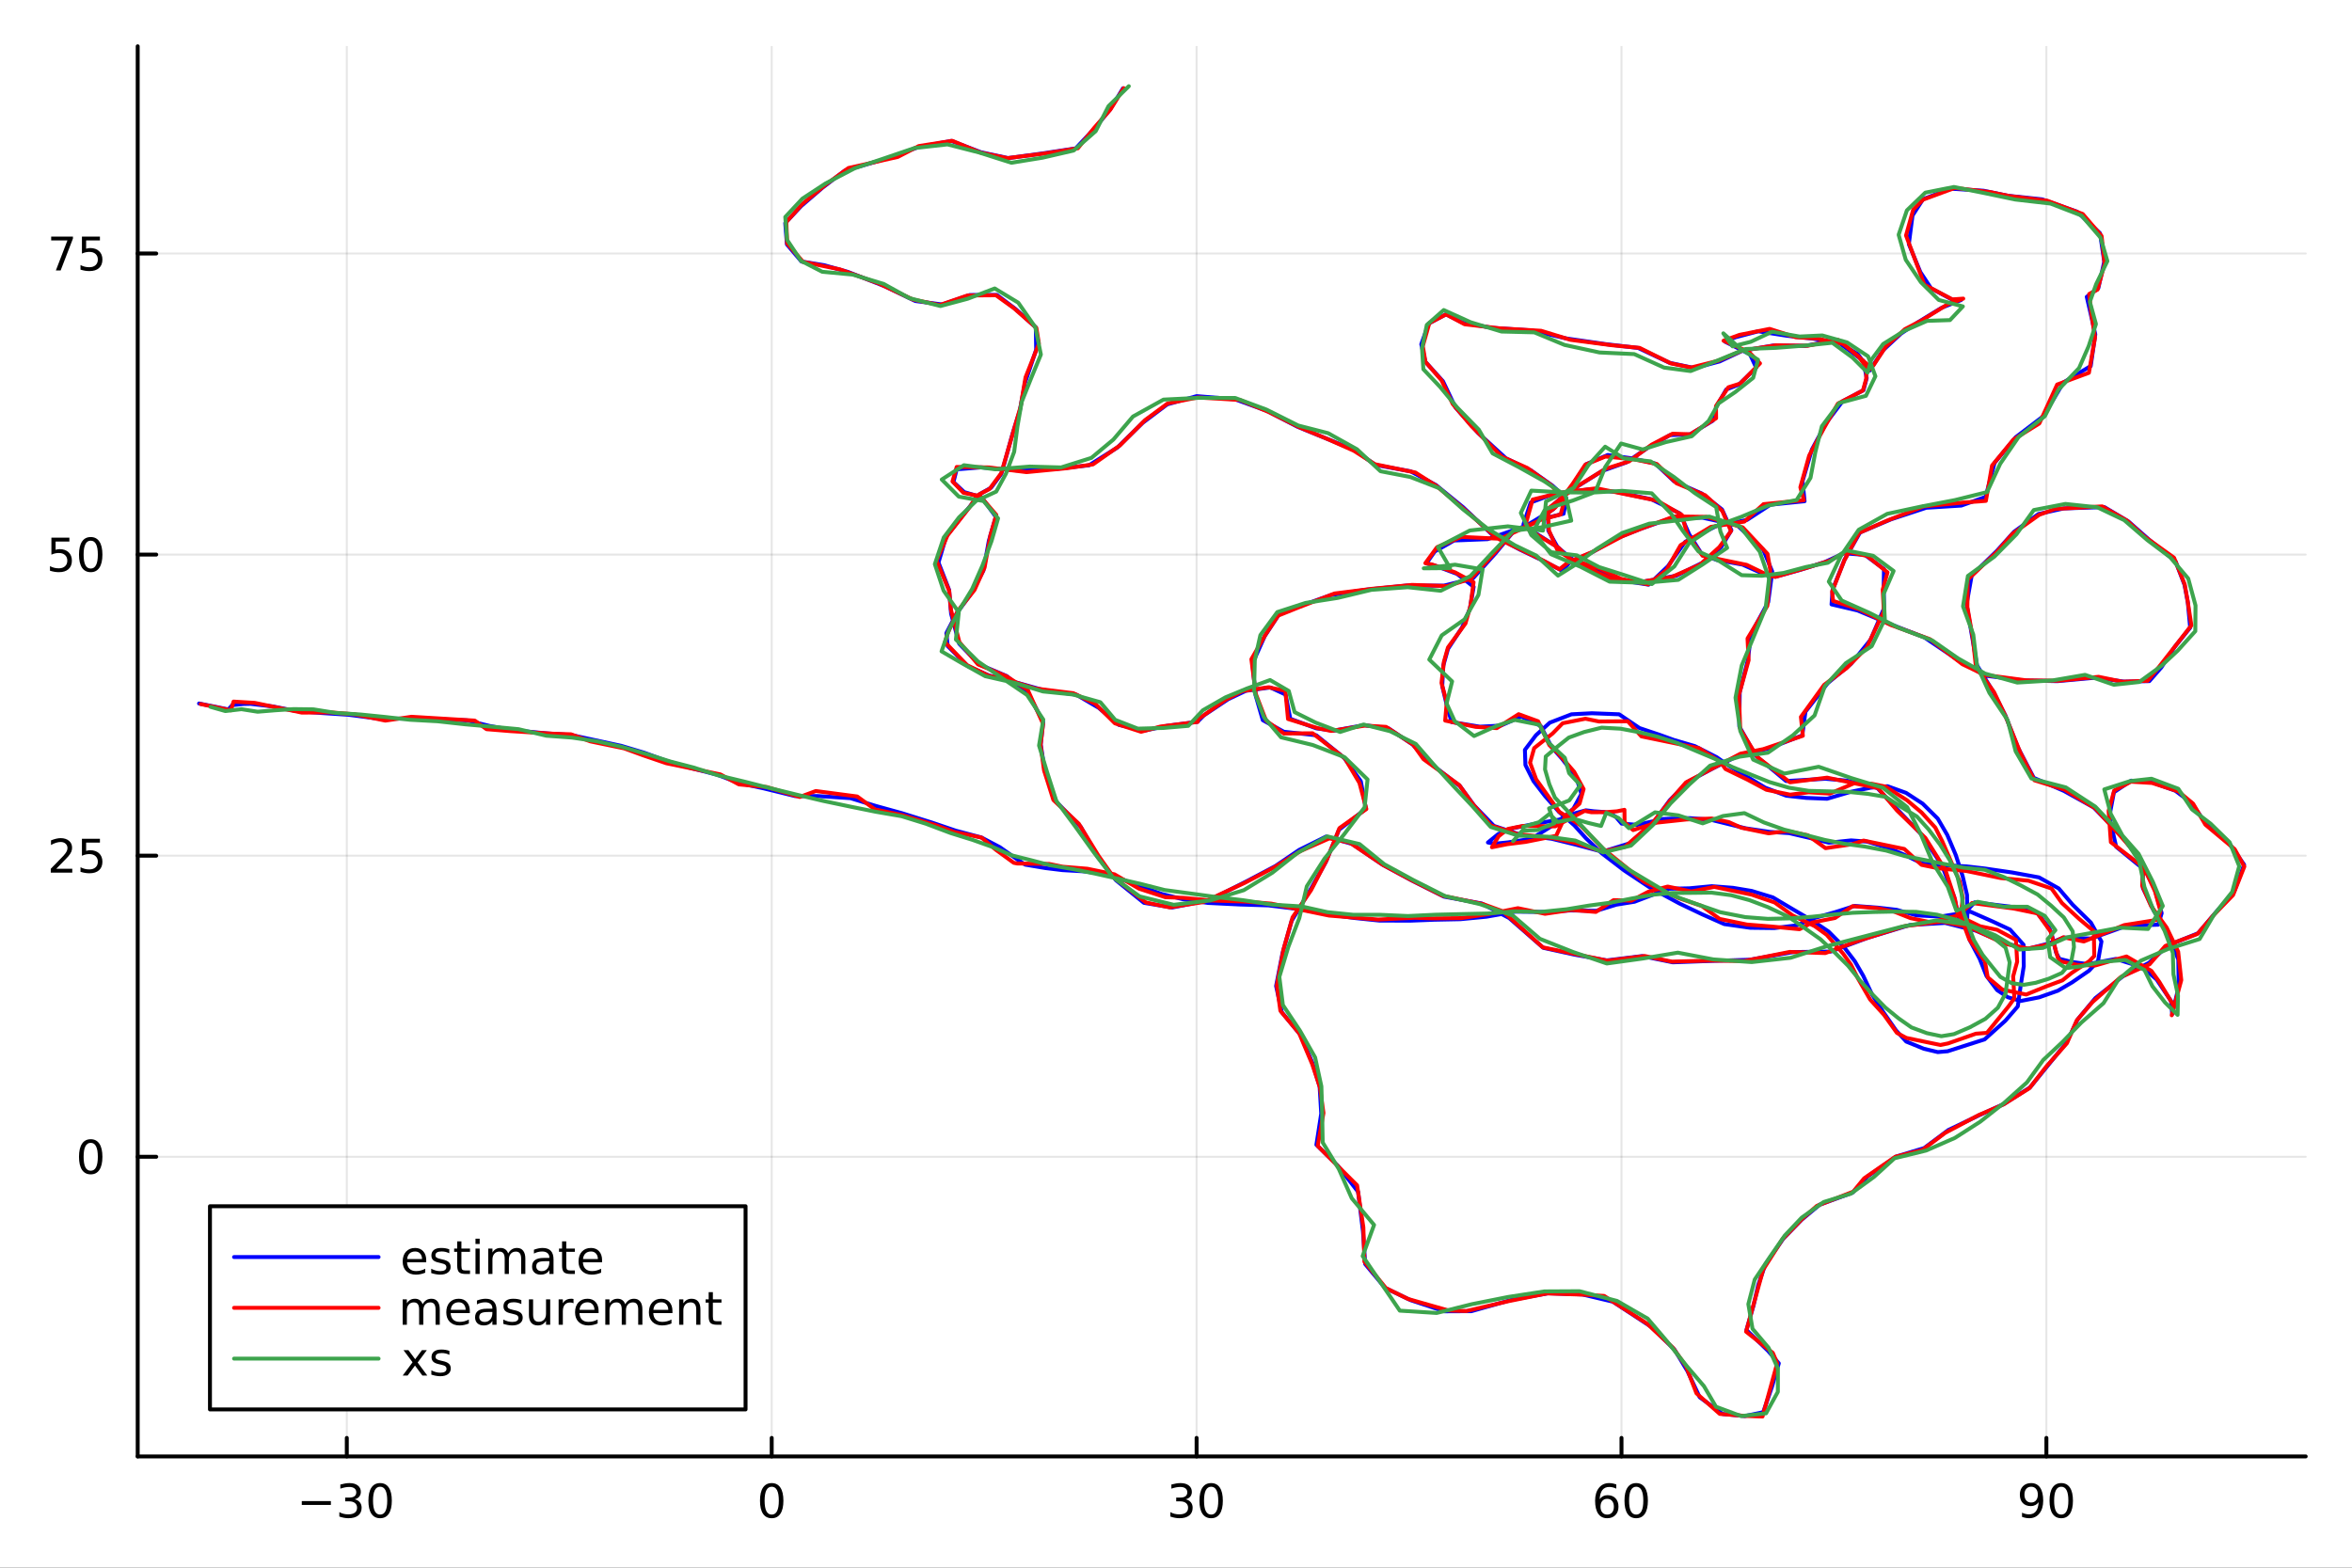 <?xml version="1.0" encoding="utf-8"?>
<svg xmlns="http://www.w3.org/2000/svg" xmlns:xlink="http://www.w3.org/1999/xlink" width="600" height="400" viewBox="0 0 2400 1600">
<rect x="0" y="0" width="2400" height="1600" fill="#333333" stroke="none"/>
<defs>
  <clipPath id="clip620">
    <rect x="0" y="0" width="2400" height="1600"/>
  </clipPath>
</defs>
<path clip-path="url(#clip620)" d="M0 1600 L2400 1600 L2400 0 L0 0  Z" fill="#ffffff" fill-rule="evenodd" fill-opacity="1"/>
<defs>
  <clipPath id="clip621">
    <rect x="480" y="0" width="1681" height="1600"/>
  </clipPath>
</defs>
<path clip-path="url(#clip620)" d="M140.51 1486.45 L2352.76 1486.45 L2352.76 47.244 L140.51 47.244  Z" fill="#ffffff" fill-rule="evenodd" fill-opacity="1"/>
<defs>
  <clipPath id="clip622">
    <rect x="140" y="47" width="2213" height="1440"/>
  </clipPath>
</defs>
<polyline clip-path="url(#clip622)" style="stroke:#000000; stroke-linecap:round; stroke-linejoin:round; stroke-width:2; stroke-opacity:0.1; fill:none" points="353.885,1486.45 353.885,47.244 "/>
<polyline clip-path="url(#clip622)" style="stroke:#000000; stroke-linecap:round; stroke-linejoin:round; stroke-width:2; stroke-opacity:0.1; fill:none" points="787.454,1486.45 787.454,47.244 "/>
<polyline clip-path="url(#clip622)" style="stroke:#000000; stroke-linecap:round; stroke-linejoin:round; stroke-width:2; stroke-opacity:0.1; fill:none" points="1221.02,1486.45 1221.02,47.244 "/>
<polyline clip-path="url(#clip622)" style="stroke:#000000; stroke-linecap:round; stroke-linejoin:round; stroke-width:2; stroke-opacity:0.1; fill:none" points="1654.59,1486.45 1654.59,47.244 "/>
<polyline clip-path="url(#clip622)" style="stroke:#000000; stroke-linecap:round; stroke-linejoin:round; stroke-width:2; stroke-opacity:0.1; fill:none" points="2088.16,1486.45 2088.16,47.244 "/>
<polyline clip-path="url(#clip622)" style="stroke:#000000; stroke-linecap:round; stroke-linejoin:round; stroke-width:2; stroke-opacity:0.1; fill:none" points="140.51,1180.62 2352.76,1180.62 "/>
<polyline clip-path="url(#clip622)" style="stroke:#000000; stroke-linecap:round; stroke-linejoin:round; stroke-width:2; stroke-opacity:0.1; fill:none" points="140.51,873.317 2352.76,873.317 "/>
<polyline clip-path="url(#clip622)" style="stroke:#000000; stroke-linecap:round; stroke-linejoin:round; stroke-width:2; stroke-opacity:0.1; fill:none" points="140.51,566.019 2352.76,566.019 "/>
<polyline clip-path="url(#clip622)" style="stroke:#000000; stroke-linecap:round; stroke-linejoin:round; stroke-width:2; stroke-opacity:0.1; fill:none" points="140.51,258.721 2352.76,258.721 "/>
<polyline clip-path="url(#clip620)" style="stroke:#000000; stroke-linecap:round; stroke-linejoin:round; stroke-width:4; stroke-opacity:1; fill:none" points="140.51,1486.45 2352.76,1486.45 "/>
<polyline clip-path="url(#clip620)" style="stroke:#000000; stroke-linecap:round; stroke-linejoin:round; stroke-width:4; stroke-opacity:1; fill:none" points="353.885,1486.45 353.885,1467.55 "/>
<polyline clip-path="url(#clip620)" style="stroke:#000000; stroke-linecap:round; stroke-linejoin:round; stroke-width:4; stroke-opacity:1; fill:none" points="787.454,1486.45 787.454,1467.55 "/>
<polyline clip-path="url(#clip620)" style="stroke:#000000; stroke-linecap:round; stroke-linejoin:round; stroke-width:4; stroke-opacity:1; fill:none" points="1221.02,1486.45 1221.02,1467.55 "/>
<polyline clip-path="url(#clip620)" style="stroke:#000000; stroke-linecap:round; stroke-linejoin:round; stroke-width:4; stroke-opacity:1; fill:none" points="1654.59,1486.45 1654.59,1467.55 "/>
<polyline clip-path="url(#clip620)" style="stroke:#000000; stroke-linecap:round; stroke-linejoin:round; stroke-width:4; stroke-opacity:1; fill:none" points="2088.16,1486.45 2088.16,1467.55 "/>
<path clip-path="url(#clip620)" d="M307.947 1532.02 L337.623 1532.02 L337.623 1535.95 L307.947 1535.95 L307.947 1532.02 Z" fill="#000000" fill-rule="nonzero" fill-opacity="1" /><path clip-path="url(#clip620)" d="M361.882 1530.21 Q365.239 1530.93 367.114 1533.2 Q369.012 1535.47 369.012 1538.8 Q369.012 1543.92 365.493 1546.72 Q361.975 1549.52 355.494 1549.52 Q353.318 1549.52 351.003 1549.08 Q348.711 1548.66 346.257 1547.81 L346.257 1543.29 Q348.202 1544.43 350.517 1545.01 Q352.831 1545.58 355.355 1545.58 Q359.753 1545.58 362.044 1543.85 Q364.359 1542.11 364.359 1538.8 Q364.359 1535.75 362.206 1534.03 Q360.077 1532.3 356.257 1532.3 L352.23 1532.3 L352.23 1528.45 L356.443 1528.45 Q359.892 1528.45 361.72 1527.09 Q363.549 1525.7 363.549 1523.11 Q363.549 1520.45 361.651 1519.03 Q359.776 1517.6 356.257 1517.6 Q354.336 1517.6 352.137 1518.01 Q349.938 1518.43 347.299 1519.31 L347.299 1515.14 Q349.961 1514.4 352.276 1514.03 Q354.614 1513.66 356.674 1513.66 Q361.998 1513.66 365.1 1516.09 Q368.202 1518.5 368.202 1522.62 Q368.202 1525.49 366.558 1527.48 Q364.915 1529.45 361.882 1530.21 Z" fill="#000000" fill-rule="nonzero" fill-opacity="1" /><path clip-path="url(#clip620)" d="M387.878 1517.37 Q384.267 1517.37 382.438 1520.93 Q380.632 1524.47 380.632 1531.6 Q380.632 1538.71 382.438 1542.27 Q384.267 1545.82 387.878 1545.82 Q391.512 1545.82 393.317 1542.27 Q395.146 1538.71 395.146 1531.6 Q395.146 1524.47 393.317 1520.93 Q391.512 1517.37 387.878 1517.37 M387.878 1513.66 Q393.688 1513.66 396.743 1518.27 Q399.822 1522.85 399.822 1531.6 Q399.822 1540.33 396.743 1544.94 Q393.688 1549.52 387.878 1549.52 Q382.067 1549.52 378.989 1544.94 Q375.933 1540.33 375.933 1531.6 Q375.933 1522.85 378.989 1518.27 Q382.067 1513.66 387.878 1513.66 Z" fill="#000000" fill-rule="nonzero" fill-opacity="1" /><path clip-path="url(#clip620)" d="M787.454 1517.37 Q783.842 1517.37 782.014 1520.93 Q780.208 1524.47 780.208 1531.6 Q780.208 1538.71 782.014 1542.27 Q783.842 1545.82 787.454 1545.82 Q791.088 1545.82 792.893 1542.27 Q794.722 1538.71 794.722 1531.6 Q794.722 1524.47 792.893 1520.93 Q791.088 1517.37 787.454 1517.37 M787.454 1513.66 Q793.264 1513.66 796.319 1518.27 Q799.398 1522.85 799.398 1531.6 Q799.398 1540.33 796.319 1544.94 Q793.264 1549.52 787.454 1549.52 Q781.643 1549.52 778.565 1544.94 Q775.509 1540.33 775.509 1531.6 Q775.509 1522.85 778.565 1518.27 Q781.643 1513.66 787.454 1513.66 Z" fill="#000000" fill-rule="nonzero" fill-opacity="1" /><path clip-path="url(#clip620)" d="M1209.86 1530.21 Q1213.22 1530.93 1215.1 1533.2 Q1216.99 1535.47 1216.99 1538.8 Q1216.99 1543.92 1213.48 1546.72 Q1209.96 1549.52 1203.48 1549.52 Q1201.3 1549.52 1198.99 1549.08 Q1196.69 1548.66 1194.24 1547.81 L1194.24 1543.29 Q1196.18 1544.43 1198.5 1545.01 Q1200.81 1545.58 1203.34 1545.58 Q1207.74 1545.58 1210.03 1543.85 Q1212.34 1542.11 1212.34 1538.8 Q1212.34 1535.75 1210.19 1534.03 Q1208.06 1532.3 1204.24 1532.3 L1200.21 1532.3 L1200.21 1528.45 L1204.43 1528.45 Q1207.87 1528.45 1209.7 1527.09 Q1211.53 1525.7 1211.53 1523.11 Q1211.53 1520.45 1209.63 1519.03 Q1207.76 1517.6 1204.24 1517.6 Q1202.32 1517.6 1200.12 1518.01 Q1197.92 1518.43 1195.28 1519.31 L1195.28 1515.14 Q1197.94 1514.4 1200.26 1514.03 Q1202.6 1513.66 1204.66 1513.66 Q1209.98 1513.66 1213.08 1516.09 Q1216.18 1518.5 1216.18 1522.62 Q1216.18 1525.49 1214.54 1527.48 Q1212.9 1529.45 1209.86 1530.21 Z" fill="#000000" fill-rule="nonzero" fill-opacity="1" /><path clip-path="url(#clip620)" d="M1235.86 1517.37 Q1232.25 1517.37 1230.42 1520.93 Q1228.61 1524.47 1228.61 1531.6 Q1228.61 1538.71 1230.42 1542.27 Q1232.25 1545.82 1235.86 1545.82 Q1239.49 1545.82 1241.3 1542.27 Q1243.13 1538.71 1243.13 1531.6 Q1243.13 1524.47 1241.3 1520.93 Q1239.49 1517.37 1235.86 1517.37 M1235.86 1513.66 Q1241.67 1513.66 1244.73 1518.27 Q1247.8 1522.85 1247.8 1531.6 Q1247.8 1540.33 1244.73 1544.94 Q1241.67 1549.52 1235.86 1549.52 Q1230.05 1549.52 1226.97 1544.94 Q1223.92 1540.33 1223.92 1531.6 Q1223.92 1522.85 1226.97 1518.27 Q1230.05 1513.66 1235.86 1513.66 Z" fill="#000000" fill-rule="nonzero" fill-opacity="1" /><path clip-path="url(#clip620)" d="M1640 1529.7 Q1636.85 1529.7 1635 1531.86 Q1633.17 1534.01 1633.17 1537.76 Q1633.17 1541.49 1635 1543.66 Q1636.85 1545.82 1640 1545.82 Q1643.14 1545.82 1644.97 1543.66 Q1646.82 1541.49 1646.82 1537.76 Q1646.82 1534.01 1644.97 1531.86 Q1643.14 1529.7 1640 1529.7 M1649.28 1515.05 L1649.28 1519.31 Q1647.52 1518.48 1645.71 1518.04 Q1643.93 1517.6 1642.17 1517.6 Q1637.54 1517.6 1635.09 1520.72 Q1632.66 1523.85 1632.31 1530.17 Q1633.68 1528.15 1635.74 1527.09 Q1637.8 1526 1640.27 1526 Q1645.48 1526 1648.49 1529.17 Q1651.52 1532.32 1651.52 1537.76 Q1651.52 1543.08 1648.38 1546.3 Q1645.23 1549.52 1640 1549.52 Q1634 1549.52 1630.83 1544.94 Q1627.66 1540.33 1627.66 1531.6 Q1627.66 1523.41 1631.55 1518.55 Q1635.44 1513.66 1641.99 1513.66 Q1643.75 1513.66 1645.53 1514.01 Q1647.33 1514.36 1649.28 1515.05 Z" fill="#000000" fill-rule="nonzero" fill-opacity="1" /><path clip-path="url(#clip620)" d="M1669.58 1517.37 Q1665.97 1517.37 1664.14 1520.93 Q1662.33 1524.47 1662.33 1531.6 Q1662.33 1538.71 1664.14 1542.27 Q1665.97 1545.82 1669.58 1545.82 Q1673.21 1545.82 1675.02 1542.27 Q1676.85 1538.71 1676.85 1531.6 Q1676.85 1524.47 1675.02 1520.93 Q1673.21 1517.37 1669.58 1517.37 M1669.58 1513.66 Q1675.39 1513.66 1678.45 1518.27 Q1681.52 1522.85 1681.52 1531.6 Q1681.52 1540.33 1678.45 1544.94 Q1675.39 1549.52 1669.58 1549.52 Q1663.77 1549.52 1660.69 1544.94 Q1657.64 1540.33 1657.64 1531.6 Q1657.64 1522.85 1660.69 1518.27 Q1663.77 1513.66 1669.58 1513.66 Z" fill="#000000" fill-rule="nonzero" fill-opacity="1" /><path clip-path="url(#clip620)" d="M2063.29 1548.13 L2063.29 1543.87 Q2065.05 1544.7 2066.85 1545.14 Q2068.66 1545.58 2070.39 1545.58 Q2075.02 1545.58 2077.45 1542.48 Q2079.91 1539.36 2080.25 1533.01 Q2078.91 1535.01 2076.85 1536.07 Q2074.79 1537.13 2072.29 1537.13 Q2067.11 1537.13 2064.07 1534.01 Q2061.07 1530.86 2061.07 1525.42 Q2061.07 1520.1 2064.21 1516.88 Q2067.36 1513.66 2072.59 1513.66 Q2078.59 1513.66 2081.74 1518.27 Q2084.91 1522.85 2084.91 1531.6 Q2084.91 1539.77 2081.02 1544.66 Q2077.15 1549.52 2070.6 1549.52 Q2068.84 1549.52 2067.04 1549.17 Q2065.23 1548.82 2063.29 1548.13 M2072.59 1533.48 Q2075.74 1533.48 2077.57 1531.32 Q2079.42 1529.17 2079.42 1525.42 Q2079.42 1521.7 2077.57 1519.54 Q2075.74 1517.37 2072.59 1517.37 Q2069.44 1517.37 2067.59 1519.54 Q2065.76 1521.7 2065.76 1525.42 Q2065.76 1529.17 2067.59 1531.32 Q2069.44 1533.48 2072.59 1533.48 Z" fill="#000000" fill-rule="nonzero" fill-opacity="1" /><path clip-path="url(#clip620)" d="M2103.31 1517.37 Q2099.7 1517.37 2097.87 1520.93 Q2096.06 1524.47 2096.06 1531.6 Q2096.06 1538.71 2097.87 1542.27 Q2099.7 1545.82 2103.31 1545.82 Q2106.94 1545.82 2108.75 1542.27 Q2110.58 1538.71 2110.58 1531.6 Q2110.58 1524.47 2108.75 1520.93 Q2106.94 1517.37 2103.31 1517.37 M2103.31 1513.66 Q2109.12 1513.66 2112.18 1518.27 Q2115.25 1522.85 2115.25 1531.6 Q2115.25 1540.33 2112.18 1544.94 Q2109.12 1549.52 2103.31 1549.52 Q2097.5 1549.52 2094.42 1544.94 Q2091.37 1540.33 2091.37 1531.6 Q2091.37 1522.85 2094.42 1518.27 Q2097.5 1513.66 2103.31 1513.66 Z" fill="#000000" fill-rule="nonzero" fill-opacity="1" /><polyline clip-path="url(#clip620)" style="stroke:#000000; stroke-linecap:round; stroke-linejoin:round; stroke-width:4; stroke-opacity:1; fill:none" points="140.51,1486.45 140.51,47.244 "/>
<polyline clip-path="url(#clip620)" style="stroke:#000000; stroke-linecap:round; stroke-linejoin:round; stroke-width:4; stroke-opacity:1; fill:none" points="140.51,1180.62 159.408,1180.62 "/>
<polyline clip-path="url(#clip620)" style="stroke:#000000; stroke-linecap:round; stroke-linejoin:round; stroke-width:4; stroke-opacity:1; fill:none" points="140.51,873.317 159.408,873.317 "/>
<polyline clip-path="url(#clip620)" style="stroke:#000000; stroke-linecap:round; stroke-linejoin:round; stroke-width:4; stroke-opacity:1; fill:none" points="140.51,566.019 159.408,566.019 "/>
<polyline clip-path="url(#clip620)" style="stroke:#000000; stroke-linecap:round; stroke-linejoin:round; stroke-width:4; stroke-opacity:1; fill:none" points="140.51,258.721 159.408,258.721 "/>
<path clip-path="url(#clip620)" d="M92.566 1166.41 Q88.955 1166.41 87.126 1169.98 Q85.321 1173.52 85.321 1180.65 Q85.321 1187.76 87.126 1191.32 Q88.955 1194.86 92.566 1194.86 Q96.2 1194.86 98.006 1191.32 Q99.835 1187.76 99.835 1180.65 Q99.835 1173.52 98.006 1169.98 Q96.2 1166.41 92.566 1166.41 M92.566 1162.71 Q98.376 1162.71 101.432 1167.32 Q104.51 1171.9 104.51 1180.65 Q104.51 1189.38 101.432 1193.98 Q98.376 1198.57 92.566 1198.57 Q86.756 1198.57 83.677 1193.98 Q80.622 1189.38 80.622 1180.65 Q80.622 1171.9 83.677 1167.32 Q86.756 1162.71 92.566 1162.71 Z" fill="#000000" fill-rule="nonzero" fill-opacity="1" /><path clip-path="url(#clip620)" d="M57.427 886.662 L73.747 886.662 L73.747 890.597 L51.802 890.597 L51.802 886.662 Q54.464 883.908 59.048 879.278 Q63.654 874.625 64.835 873.283 Q67.08 870.76 67.96 869.024 Q68.862 867.264 68.862 865.574 Q68.862 862.82 66.918 861.084 Q64.997 859.348 61.895 859.348 Q59.696 859.348 57.242 860.112 Q54.812 860.875 52.034 862.426 L52.034 857.704 Q54.858 856.57 57.312 855.991 Q59.765 855.412 61.802 855.412 Q67.173 855.412 70.367 858.098 Q73.561 860.783 73.561 865.274 Q73.561 867.403 72.751 869.324 Q71.964 871.223 69.858 873.815 Q69.279 874.486 66.177 877.704 Q63.075 880.898 57.427 886.662 Z" fill="#000000" fill-rule="nonzero" fill-opacity="1" /><path clip-path="url(#clip620)" d="M83.608 856.037 L101.964 856.037 L101.964 859.973 L87.89 859.973 L87.89 868.445 Q88.909 868.098 89.927 867.936 Q90.946 867.75 91.964 867.75 Q97.751 867.75 101.131 870.922 Q104.51 874.093 104.51 879.51 Q104.51 885.088 101.038 888.19 Q97.566 891.269 91.246 891.269 Q89.071 891.269 86.802 890.898 Q84.557 890.528 82.149 889.787 L82.149 885.088 Q84.233 886.222 86.455 886.778 Q88.677 887.334 91.154 887.334 Q95.159 887.334 97.496 885.227 Q99.835 883.121 99.835 879.51 Q99.835 875.898 97.496 873.792 Q95.159 871.686 91.154 871.686 Q89.279 871.686 87.404 872.102 Q85.552 872.519 83.608 873.398 L83.608 856.037 Z" fill="#000000" fill-rule="nonzero" fill-opacity="1" /><path clip-path="url(#clip620)" d="M52.45 548.739 L70.807 548.739 L70.807 552.674 L56.733 552.674 L56.733 561.147 Q57.751 560.799 58.77 560.637 Q59.788 560.452 60.807 560.452 Q66.594 560.452 69.974 563.623 Q73.353 566.795 73.353 572.211 Q73.353 577.79 69.881 580.892 Q66.409 583.971 60.089 583.971 Q57.913 583.971 55.645 583.6 Q53.4 583.23 50.992 582.489 L50.992 577.79 Q53.075 578.924 55.298 579.48 Q57.52 580.035 59.997 580.035 Q64.001 580.035 66.339 577.929 Q68.677 575.822 68.677 572.211 Q68.677 568.6 66.339 566.494 Q64.001 564.387 59.997 564.387 Q58.122 564.387 56.247 564.804 Q54.395 565.221 52.45 566.1 L52.45 548.739 Z" fill="#000000" fill-rule="nonzero" fill-opacity="1" /><path clip-path="url(#clip620)" d="M92.566 551.818 Q88.955 551.818 87.126 555.383 Q85.321 558.924 85.321 566.054 Q85.321 573.16 87.126 576.725 Q88.955 580.267 92.566 580.267 Q96.2 580.267 98.006 576.725 Q99.835 573.16 99.835 566.054 Q99.835 558.924 98.006 555.383 Q96.2 551.818 92.566 551.818 M92.566 548.114 Q98.376 548.114 101.432 552.721 Q104.51 557.304 104.51 566.054 Q104.51 574.781 101.432 579.387 Q98.376 583.971 92.566 583.971 Q86.756 583.971 83.677 579.387 Q80.622 574.781 80.622 566.054 Q80.622 557.304 83.677 552.721 Q86.756 548.114 92.566 548.114 Z" fill="#000000" fill-rule="nonzero" fill-opacity="1" /><path clip-path="url(#clip620)" d="M52.219 241.441 L74.441 241.441 L74.441 243.432 L61.895 276.001 L57.011 276.001 L68.816 245.376 L52.219 245.376 L52.219 241.441 Z" fill="#000000" fill-rule="nonzero" fill-opacity="1" /><path clip-path="url(#clip620)" d="M83.608 241.441 L101.964 241.441 L101.964 245.376 L87.89 245.376 L87.89 253.848 Q88.909 253.501 89.927 253.339 Q90.946 253.154 91.964 253.154 Q97.751 253.154 101.131 256.325 Q104.51 259.497 104.51 264.913 Q104.51 270.492 101.038 273.594 Q97.566 276.672 91.246 276.672 Q89.071 276.672 86.802 276.302 Q84.557 275.932 82.149 275.191 L82.149 270.492 Q84.233 271.626 86.455 272.182 Q88.677 272.737 91.154 272.737 Q95.159 272.737 97.496 270.631 Q99.835 268.524 99.835 264.913 Q99.835 261.302 97.496 259.196 Q95.159 257.089 91.154 257.089 Q89.279 257.089 87.404 257.506 Q85.552 257.922 83.608 258.802 L83.608 241.441 Z" fill="#000000" fill-rule="nonzero" fill-opacity="1" /><polyline clip-path="url(#clip622)" style="stroke:#0000ff; stroke-linecap:round; stroke-linejoin:round; stroke-width:4; stroke-opacity:1; fill:none" points="203.121,717.996 233.04,724.081 237.029,719.668 248.306,718.487 255.476,718.316 278.229,721.015 301.273,725.486 328.403,727.729 355.595,729.482 386.361,733.471 415.83,733.423 441.255,733.766 476.874,735.242 499.49,740.892 522.74,745.106 557.678,748.477 583.202,750.23 605.282,755.008 633.97,761.22 657.231,768.19 680.486,776.639 703.922,783.644 731.726,790.653 754.274,799.172 779.818,804.75 811.222,812.446 834.059,812.428 867.882,814.638 893.801,822.587 920.226,829.892 950.624,839.412 975.329,847.812 1001.42,854.729 1020.24,864.646 1037.85,877.005 1046.2,882.492 1066.88,885.973 1084.16,888.069 1105.74,889.28 1131,892.408 1157.71,902.295 1185.33,912.36 1207.65,917.907 1232.7,921.552 1265.2,923.146 1294.26,924.044 1327.09,928.034 1356.02,933.261 1381.98,936.897 1407.61,939.56 1439.04,939.646 1463.39,938.697 1490.02,938.161 1516.82,935.591 1546.27,930.445 1575.16,930.738 1602.66,929.201 1628.75,929.613 1649.39,923.304 1667.92,920.313 1684.46,913.999 1702.61,907.068 1723.91,906.613 1746.64,904.468 1768.4,906.126 1787.49,909.309 1809.08,915.905 1828.39,927.384 1849.81,939.928 1865.91,950.757 1881.69,966.685 1892.7,981.11 1901.23,995.829 1910.18,1014.83 1921.46,1032.56 1934.62,1051.51 1945.11,1063.03 1963.08,1070.36 1977.36,1073.79 1987.41,1072.92 2008.93,1066 2025.12,1060.81 2046.34,1041.71 2058.99,1027.12 2061.97,1005.5 2065.05,986.266 2064.86,964.202 2051.04,948.717 2033.48,940.544 2010.74,930.514 1979.9,935.492 1955.66,934.237 1935.28,928.56 1916.19,926.359 1892.49,924.6 1872.67,930.934 1850.19,937.309 1833.65,944.384 1810.67,947.198 1786.1,946.922 1759.43,943.138 1736.99,933.202 1713.76,922.136 1683.58,905.833 1657.36,888.42 1634.29,870.706 1618.35,855.554 1606.46,842.366 1590.69,828.508 1576.52,812.413 1564.8,797.205 1556.55,780.765 1556.03,765.338 1567.3,750.389 1581.41,737.56 1603.55,729.021 1624.37,727.941 1652.19,729.013 1672.94,743.047 1693.65,750.016 1708.17,755.251 1729.51,761.507 1751.78,772.853 1764.98,782.12 1782.88,792.794 1801.25,803.936 1822.74,812.109 1843.15,814.358 1864.38,815.225 1888.3,808.177 1908.83,803.939 1926.01,802.394 1945.01,809.22 1961.84,820.169 1977.28,835.463 1987.01,852.144 1995.68,872.62 2002.72,894.284 2007.17,913.376 2007.45,934.445 2007.12,946.116 2010.13,959.778 2020.07,978.567 2027.02,996.04 2037.88,1010.5 2048.96,1017.87 2061.99,1021.58 2080.72,1017.91 2099.91,1011.13 2114.33,1002.65 2131.64,990.734 2140.85,980.812 2144.34,960.912 2133.53,941.573 2115.01,923.431 2100.74,906.752 2080.64,895.486 2053.36,890.485 2025.01,886.369 2006.58,884.249 1982.54,882.945 1961.79,881.41 1942.37,872.041 1927.06,865.487 1905.1,858.934 1888.88,857.718 1866.19,860.059 1846.18,855.092 1825.6,850.284 1805.98,849.067 1781.22,845.369 1762.71,840.827 1745.58,836.616 1724.27,835.001 1697.32,835.816 1670.74,841.861 1654.69,840.566 1648.73,833.657 1643.48,830.27 1636.72,828.743 1626.36,828.002 1618.19,827.006 1605,830.643 1590.81,836.562 1565.93,840.864 1544,845.23 1528.79,851.308 1518.3,859.847 1524.85,861.151 1538.84,859.733 1562.62,856.084 1588.46,839.943 1605.59,825.22 1613.65,810.262 1608.41,793.136 1593.88,774.402 1583.06,762.129 1572.15,740.914 1552.46,731.373 1531.35,740.559 1510.02,741.691 1481.21,736.918 1476.35,719.779 1471.67,700.169 1472.76,679.283 1477.54,662.294 1491.8,640.612 1499.82,621.552 1503.73,598.869 1486.81,585.753 1464.99,577.533 1455.52,574.969 1464.04,562.871 1483.78,551.614 1518.01,550.278 1557.58,536.407 1585.12,519.62 1604.44,495.765 1618.32,473.872 1640.57,464.34 1666.22,467.969 1689.15,473.148 1708.27,491.248 1736.32,503.591 1757.19,519.965 1766.74,541.117 1756.39,558.3 1737.57,574.185 1710.49,587.597 1677.66,593.453 1650.49,592.9 1617.44,578.507 1591.86,562.862 1579.94,541.594 1579.43,520.16 1596.82,504.814 1611.34,495.393 1634.85,480.688 1659.5,471.932 1682.3,456.375 1704.09,444.083 1724.43,443.371 1747.79,429.395 1751.39,415.125 1761.46,397.496 1774.14,392.641 1792.04,375.274 1785.7,361.632 1764.13,350.691 1760.19,348.679 1770.76,344.26 1794.1,338.131 1823.09,342.637 1849.22,345.519 1876.8,350.122 1901.24,368.112 1904.8,385.86 1901.49,398.247 1880.1,409.622 1863.57,431.535 1848.91,458.677 1839.34,491.065 1841.4,511.565 1806.53,515.11 1782.72,530.602 1751.15,536.982 1719.63,552.953 1701.89,578.011 1682.29,596.709 1654.53,592.41 1631.32,581.144 1604.51,571.179 1589.57,558.517 1562.84,541.512 1554.57,535.106 1561.88,512.891 1586.12,503.902 1620.76,499.583 1649.4,502.065 1684.96,509.52 1714.26,524.053 1723.66,545.269 1736.84,566.023 1751.9,571.531 1778.04,576.222 1800.93,586.407 1811.44,588.679 1837.21,581.538 1861.79,573.755 1881.42,564.68 1902.86,566.271 1922.43,580.724 1922.12,599.031 1922.5,620.74 1908.68,652.986 1888.83,677.464 1865.04,697.221 1842.3,726.376 1839.04,750.542 1804.34,764.165 1777.04,769.64 1748.64,783.825 1722.22,797.938 1703.71,816.908 1687.96,838.411 1662.8,860.739 1634.99,869.305 1607.74,862.005 1583.34,856.051 1551.96,852.044 1524.39,842.905 1504.09,821.945 1489.82,802.365 1458.16,778.083 1441.47,759.854 1416.62,743.194 1391.62,740.129 1360.97,745.69 1343.2,743.375 1316.64,733.589 1311.82,708.873 1296.21,701.612 1271.34,705.053 1253.25,713.582 1228.46,730.111 1221.87,736.694 1190.82,740.826 1167.63,745.684 1141.7,739.834 1121.23,722.49 1098.46,709.107 1063.93,704.082 1031.61,695.022 1009.01,689.38 987.5,679.75 967.088,659.47 965.675,646.194 976.289,625.867 991.562,605.091 1003.43,582.461 1009.01,551.984 1016.14,527.491 1001.64,507.446 983.93,502.26 972.902,492.007 976.188,478.998 1001.15,477.012 1037.42,480.105 1078.45,478.471 1111.25,474.878 1140.31,456.652 1166.04,431.512 1191.05,412.712 1221.09,404.29 1260.1,407.484 1292.7,419.306 1323.99,435.56 1354.43,447.97 1382.74,459.671 1403.34,474.487 1439.34,481.035 1465.3,495.066 1493.07,517.734 1522.71,545.799 1550.9,560.942 1574.76,572.348 1593.73,582.383 1603.02,572.909 1624.12,563.948 1650.11,549.248 1673.73,539.86 1704.02,529.265 1736.9,528.275 1772.77,536.162 1799.18,560.981 1808.43,583.396 1804.26,614.56 1786.9,646.689 1783.43,674.17 1775.22,706.428 1774.8,741.422 1791.77,771.468 1822.54,797.126 1862.64,794.809 1884.38,796.694 1915.58,804.193 1935.7,825.734 1960.86,851.925 1981.56,883.151 1994.05,915.495 1999.17,938.143 2014.87,920.932 2051.04,925.289 2078.71,931.636 2091.09,947.217 2093.04,951.339 2094.25,956.178 2098.08,972.274 2101.4,978.58 2114,981.734 2130.42,984.028 2159.05,978.693 2186.46,987.345 2200.61,999.65 2215.36,1021.67 2216.53,1035.03 2219.2,1023.65 2223.18,1006.96 2222.77,979.443 2212.68,952.538 2197.65,929.432 2186.66,906.449 2186.12,886.069 2159.35,864.226 2152.42,833.378 2157.05,808.593 2174.69,796.76 2196.05,798.479 2219.71,807.024 2236.31,819.49 2249.23,838.207 2274.75,860.825 2289.92,882.475 2279.75,910.021 2260.02,932.339 2243.02,952.45 2212.35,964.849 2192.91,982.635 2166.41,996.257 2138.07,1018.76 2119.96,1040.57 2108.88,1063.94 2089.87,1087.18 2071.44,1109.86 2044.97,1126.65 2019.55,1138.24 1988.1,1153.31 1963.46,1171.72 1934.99,1180.34 1906,1200.5 1890.32,1217.28 1856.82,1229.51 1838.36,1244.92 1819.77,1264.03 1801.28,1290.64 1794.1,1311.52 1789.32,1332.39 1782.11,1357.41 1804.13,1378.7 1815.11,1391.41 1808.11,1415.46 1799.18,1441.3 1780.5,1445.24 1757.77,1443.08 1734.37,1426.04 1721.99,1399.54 1708.66,1377.41 1684.72,1354.08 1645.79,1328.5 1614.47,1321.08 1579.62,1319.93 1542.15,1326.72 1501.46,1338.2 1473.86,1338.34 1439.45,1326.97 1413.39,1314.49 1393.08,1290.15 1390.81,1256.9 1385.81,1216.38 1364.75,1189.37 1343.27,1168.42 1348.19,1136.54 1346.56,1108.9 1339.28,1084.91 1326.91,1056.06 1307.98,1033.08 1302.14,1006.33 1308.67,972.989 1317.99,939.88 1335.87,910.272 1352.88,879.794 1366.34,846.858 1393.8,825.445 1388.57,797.279 1371.62,773.505 1343.11,750.413 1310.08,746.844 1288.56,735.013 1281.2,709.517 1278.04,677.249 1290.56,649.221 1304.87,627.39 1326.27,618.567 1358.05,607.414 1394.89,601.72 1435.24,597.676 1473.44,597.682 1502.85,590.446 1526.03,564.705 1544.23,542.696 1571.77,530.058 1595.55,524.297 1598.27,508.45 1584.15,495.652 1562.12,480.04 1536.65,467.725 1508.11,441.679 1485.15,415.823 1472.47,389.18 1454.41,369.189 1450.28,351.3 1457.89,330.158 1475.39,320.734 1492.43,329.29 1522.95,334.686 1562.88,337.242 1598.26,345.43 1638.67,351.274 1671.66,355.139 1703.75,370.333 1729.08,375.675 1754.77,368.893 1777.7,358.1 1809.45,352.649 1842.01,352.988 1872.34,347.438 1895.69,361.317 1907.99,378.13 1910.87,373.514 1921.79,357.202 1939.79,340.47 1956.93,328.992 1981.55,313.976 2001.05,306.274 1992.15,305.888 1970.51,294.293 1959.57,277.699 1947.78,249.107 1951.56,219.956 1962.32,203.269 1990.19,192.595 2024.09,194.652 2048.82,199.794 2083.79,203.455 2119.41,216.047 2142.85,238.047 2147.21,266.985 2141.12,294.129 2129.36,302.959 2133.26,319.904 2138.05,341.3 2133.39,373.572 2105.62,390.292 2085.16,424.698 2056.84,446.259 2035.31,472.417 2026.08,507.145 2001.36,515.995 1965.54,518.221 1929.71,529.994 1897.99,543.446 1882.16,571.237 1870.07,601.63 1868.92,616.846 1895.47,623.043 1925.95,635.861 1963.56,650.472 1998.39,674.014 2026.13,689.617 2064.37,694.491 2099.37,695.187 2138.63,691.629 2167.48,695.703 2193.19,695.157 2205.54,681.062 2218.97,660.408 2234.88,640.585 2232.52,615.068 2229.13,597.003 2219.97,572.97 2193.06,550.911 2171.81,532.172 2147.33,517.539 2105.81,518.893 2080.1,524.592 2055.15,542.754 2037.8,562.059 2011.96,587.27 2006.71,616.665 2012.15,648.564 2017.37,679.03 2033.77,705.754 2046.37,730.373 2059.22,763.123 2075.3,793.881 2106.01,807.207 2136.45,824.097 2163.69,852.103 2182.94,876.09 2198.76,907.775 2205.79,931.998 2202.25,943.759 2170.22,944.796 2133.86,957.898 2105.8,956.933 2089.78,963.118 2069.61,968.346 2048.05,963.26 2015.97,949.773 1984.82,941.951 1948.96,944.058 1905.56,957.236 1868.23,971.16 1829.56,971.687 1785.73,979.516 1746.93,980.697 1706.93,982.16 1675.61,975.782 1639.57,980.195 1606.96,974.392 1574.73,967.328 1540.05,937.017 1511.9,922.096 1473.52,915.145 1440.81,898.754 1410.6,882.402 1379.73,861.331 1353.15,853.807 1325.7,867.417 1301.45,883.911 1272.26,899.358 1233.98,918.7 1196.16,926.19 1167.27,921.446 1138.7,898.34 1120.16,874.62 1102.86,843.972 1077.73,818.183 1066.25,787.592 1061.94,759.654 1064.46,736.714 1049.32,707.882 1027.25,690.009 999.046,678.028 978.734,656.962 970.518,626.341 968.463,601.994 957.641,574.122 965.469,547.556 986.867,520.346 999.8,504.29 1011.34,497.757 1021.73,483.733 1026.59,466.67 1033.15,442.893 1040.58,419.207 1045.97,390.663 1057.31,356.905 1056.95,334.187 1036.4,315.459 1017.2,301.003 989.52,301.113 961.472,310.744 933.921,307.195 902.75,292.109 865.286,277.546 841.038,270.684 817.826,266.903 802.99,249.457 801.263,227.669 817.498,210.347 839.185,191.644 862.018,174.154 905.709,161.589 937.212,150.102 970.753,143.813 1001.25,155.488 1028.71,161.363 1063.14,156.695 1097.66,151.456 1117.45,130.473 1133.06,111.341 1145.89,90.148 "/>
<polyline clip-path="url(#clip622)" style="stroke:#ff0000; stroke-linecap:round; stroke-linejoin:round; stroke-width:4; stroke-opacity:1; fill:none" points="204.723,718.55 235.665,724.942 238.324,716.055 259.844,717.357 263.283,718.058 290.786,723.749 307.97,727.302 337.25,727.056 362.209,729.072 393.166,735.464 419.903,731.555 441.422,732.845 484.476,735.451 496.471,744.228 521.445,746.231 564.512,748.837 582.607,749.427 602.392,756.667 636.832,763.772 656.631,771.012 679.885,778.965 704.006,783.943 735.021,790.347 753.968,800.562 782.424,803.29 816.055,813.394 832.444,807.322 874.716,812.903 892.825,826.104 920.429,831.808 954.103,841.912 973.96,849.164 1001.59,854.867 1016.28,867.368 1034.44,880.582 1037.9,881.295 1070.72,881.762 1084.53,884.626 1109.6,886.642 1137.26,892.358 1162.36,907.022 1189.18,915.712 1207.34,916.315 1235.86,919.056 1272.18,920.236 1297.26,922.264 1331.87,929.418 1356.12,934.433 1381.2,936.449 1406.29,938.477 1443.46,936.695 1461.62,937.285 1491.02,937.051 1517.8,933.105 1548.87,926.91 1576.59,932.626 1603.36,928.693 1628.46,930.721 1646.5,918.675 1664.66,919.265 1681.85,910.206 1701.68,904.834 1725.94,909.849 1749.22,905.19 1770.04,909.48 1787.36,913.057 1810.82,921.047 1829.16,934.285 1851.79,945.262 1864.03,954.1 1880.74,973.325 1888.69,984.437 1895.81,998.535 1908.24,1020.06 1922.33,1035.61 1935.6,1054.16 1945.21,1059.31 1969.55,1064.35 1979.98,1066.5 1987.77,1064.94 2016.22,1055 2027.46,1054.16 2049.54,1027.11 2055.48,1018.85 2054.24,996.495 2058.32,981.56 2057.09,959.226 2037.88,948.962 2020.51,945.373 1997.85,934.396 1970.26,941.316 1949.43,937.027 1932.9,930.463 1915.56,926.886 1890.44,924.858 1872.45,936.916 1849.15,941.562 1836.27,948.372 1807.68,945.619 1782.57,943.603 1754.82,937.875 1736.49,924.636 1713.05,916.647 1677.41,899.831 1656.48,882.917 1635.57,866.004 1624.21,854.228 1612.87,842.44 1591.13,828.526 1578.01,810.1 1567.5,795.374 1561.3,778.387 1565.48,763.551 1584.31,748.591 1594.56,738.143 1617.8,733.521 1631.61,736.361 1660.94,736.127 1674.9,751.541 1695.65,755.819 1706.03,757.945 1733.7,763.649 1755.44,777.526 1760.71,784.889 1783.29,795.817 1802.41,806.044 1826.65,811.034 1845.61,808.65 1867.21,809.953 1892.1,799.369 1910.24,799.972 1924.1,802.823 1945.89,816.725 1960.76,829.214 1974.83,844.677 1981.95,858.715 1990.92,879.439 1999.9,900.175 2002.75,916.511 2000.49,938.096 2003.15,941.796 2009.48,958.869 2025.42,981.081 2028.28,997.454 2043.2,1010 2053.63,1012.17 2067.54,1015.03 2088.19,1006.66 2104.53,1000.56 2113.93,993.029 2131.91,980.958 2137.01,975.709 2136.55,950.388 2121.62,937.85 2104.03,921.625 2093.41,906.85 2069.92,898.86 2041.33,896.119 2017.04,891.116 2006.63,888.965 1978.06,886.236 1960.72,882.659 1943.19,866.459 1929.31,863.607 1901.58,857.891 1889.54,861.702 1862.81,865.635 1844.48,852.421 1823.68,848.144 1804.71,850.516 1777,844.812 1763.97,838.986 1746.65,835.409 1720.75,836.368 1690.56,839.588 1666.46,847.197 1657.74,839.109 1657.6,826.498 1649.85,828.046 1638.64,828.882 1623.95,829.005 1617.03,827.579 1599.85,836.614 1586.97,843.399 1554.15,842.932 1538.63,846.017 1529.19,853.515 1522.38,864.713 1537.9,861.616 1556.88,859.231 1587.92,853.036 1597.22,832.926 1611.77,820.204 1615.93,805.343 1606.26,787.643 1589.69,768.529 1580.97,760.453 1569.52,736.14 1549.62,728.9 1527.34,743.146 1505.78,741.843 1474.67,735.439 1476.25,716.94 1470.92,697.039 1473.33,675.602 1477.51,660.802 1495.38,636.317 1500.4,618.58 1503.64,594.242 1484.63,584.088 1461.34,576.185 1454.44,574.771 1466.35,558.484 1491.21,547.975 1530.78,549.855 1568.44,532.634 1587.21,517.773 1605.02,493.386 1617.71,474.199 1638.23,465.951 1666.62,468.655 1690.72,473.584 1710.71,493.239 1740.06,505.482 1757.46,521.51 1766.31,542.025 1754.47,558.3 1734.9,576.123 1705.8,588.882 1671.44,594.328 1649.91,593.037 1611,575.681 1589.37,561.877 1580.57,541.349 1579.5,519.31 1598.26,504.461 1611.9,494.8 1638.36,478.427 1662.34,470.892 1685.35,453.819 1706.68,442.645 1724.71,443.223 1751.13,426.875 1750.99,414.423 1763.62,395.272 1775.59,391.511 1795.92,370.848 1784.62,359.232 1758.73,347.739 1774.96,341.765 1805.75,335.656 1832.44,344.199 1853.9,345.49 1881.42,351.107 1904.88,371.401 1904.24,386.778 1900.97,398.517 1875.42,411.915 1861.17,436.954 1846.1,464.955 1837.08,497.332 1840.71,510.534 1799.49,514.541 1779.95,532.352 1745.63,537.785 1714.89,556.419 1700.55,581.569 1681.79,596.454 1654.19,590.788 1631.7,579.934 1601.49,570.604 1590.19,558.927 1559.06,540.059 1556.45,536.408 1563.93,509.882 1591.36,503.048 1629.13,498.328 1653.23,503.269 1691.14,511.037 1716.24,525.53 1721.64,545.332 1737.37,567.273 1751.18,570.1 1782.23,576.467 1804.74,587.333 1811.64,588.747 1843.37,579.651 1867.36,572.091 1884.43,563.118 1905.14,567.359 1926.03,584.113 1921.13,601.838 1922.32,623.939 1904.77,660.974 1884.4,681.809 1861.36,698.993 1837.67,731.714 1839.65,750.927 1799.29,764.583 1776.05,769.217 1746.05,785.012 1720.31,798.558 1704.12,817.229 1687.09,838.875 1658.02,864.344 1634.73,868.991 1607.87,860.3 1583.63,855.298 1548.16,851.143 1521.33,842.452 1502.12,819.626 1489.03,801.201 1452.56,774.835 1442.1,760.121 1414.38,741.855 1392.8,740.552 1358.36,746.01 1344.55,743.158 1314.31,733.804 1311.57,704.992 1294.31,701.439 1267.62,705.361 1250.43,714.371 1222.94,733.816 1222.09,736.779 1184.18,741.523 1164.37,746.87 1137.62,738.205 1117.75,718.415 1095.3,707.512 1056.53,702.669 1026.36,693.314 1009.14,689.762 986.736,678.871 964.321,655.455 966.908,646.581 977.212,623.644 994.396,602.133 1004.69,579.233 1010.65,546.082 1016.64,525.456 1000.29,506.489 983.109,502.962 971.937,491.309 976.215,476.595 1008.85,477.05 1047.49,481.869 1088.7,477.862 1115.3,473.965 1142.72,454.667 1168.37,428.804 1191.47,411.756 1222.32,405.646 1265.23,408.215 1294.47,420.421 1326.31,436.278 1355.57,448.496 1381.41,460.014 1402.98,473.781 1444.27,482.237 1465.84,496.017 1495.27,520.748 1527.32,549.155 1549.78,559.996 1572.26,570.85 1591.28,581.003 1600.67,573.554 1625.5,563.045 1655.44,547.348 1675.98,539.088 1708.51,527.054 1741.19,527.521 1778.3,538.24 1803.59,565.257 1806.38,581.421 1803.42,618.285 1783.19,651.645 1784.33,673.77 1774.43,709.319 1775.73,744.056 1793.35,772.782 1826.49,798.435 1864.4,793.678 1878.25,796.53 1916.35,804.36 1935.69,827.186 1964.62,855.15 1985,887.662 1994.99,918.06 1997.85,934.396 2012.34,921.637 2054.82,927.242 2079.13,932.245 2089.76,947.044 2092.42,950.744 2094.27,957.431 2099.81,977.492 2102.47,981.204 2119.85,984.781 2138.03,985.383 2169.92,976.176 2195.29,990.877 2203.3,1002 2218.51,1027.24 2216.06,1036.21 2220.12,1021.25 2225.79,1000.32 2222.62,971.284 2210.92,946.799 2194.92,924.612 2185.89,903.863 2187.27,885.265 2153.95,859.538 2151.65,827.641 2157.31,806.83 2174.43,797.796 2196.03,799.111 2222.97,807.777 2237.9,820.266 2250.4,841.678 2280.29,866.68 2290.15,884.429 2278.63,913.512 2258.28,934.507 2242.19,953.252 2209.53,965.433 2193.43,984.191 2164.24,997.097 2135.25,1022.69 2119.12,1041.47 2109.12,1064.7 2087.86,1088.78 2070.87,1110.6 2044.27,1127.28 2019.28,1137.96 1984.85,1156.2 1961.69,1173.62 1934.01,1180.59 1902.2,1202.58 1891.1,1216.18 1853.96,1230.73 1839.36,1243.61 1818.78,1264.8 1799.19,1295.77 1795.04,1310.84 1789.21,1331.95 1781.73,1359.12 1808.98,1380.75 1813.48,1391.27 1805.99,1418.48 1798.49,1445.72 1780.2,1445.1 1754.89,1443.05 1731.12,1422.1 1720.35,1394.27 1707.07,1375.54 1680.68,1350.9 1636.89,1322.64 1615.12,1321.31 1578.59,1320.1 1539.52,1327.93 1496.12,1338.08 1477.85,1337.46 1436.88,1325.76 1414.19,1314.65 1392.28,1287.76 1391.17,1252.47 1384.8,1209.76 1364.69,1189.69 1344.6,1169.61 1350.47,1135.89 1346.84,1109.74 1338.9,1085.89 1325.7,1054.64 1306.52,1031.66 1302.91,1005.59 1309.63,969.035 1318.95,936.215 1337.8,908.558 1354.03,877.226 1366.77,845.206 1394.26,825.699 1387.18,799.074 1372.34,774.011 1339.4,748.382 1310.09,748.628 1291.91,735.464 1281.42,708.2 1276.92,672.787 1291.43,647.589 1304.22,628.315 1324.83,620.03 1361.76,605.722 1399.58,600.99 1440.86,596.97 1477,598.15 1501.02,590.579 1527.44,561.656 1543.61,543.132 1572.72,530.397 1592.45,525.087 1596.59,510.349 1582.69,495.046 1558.47,477.628 1532.6,466.098 1501.41,434.815 1482.33,412.26 1470.99,388.192 1454.54,369.299 1451.84,353.234 1458.5,329.781 1475.57,320.881 1494.52,330.948 1529.69,335.042 1572.57,337.598 1602.68,346.854 1644.75,352.349 1673.08,355.041 1704.99,370.873 1725.62,375.089 1753,368.279 1777.74,357.831 1811.98,352.422 1844.57,352.877 1875.35,346.768 1896.18,363.424 1906.68,377.965 1911.76,372.802 1924.34,353.676 1943.8,335.964 1960.82,327.052 1987.14,310.753 2003.32,304.767 1992.2,305.59 1963.68,290.496 1957.42,273.766 1944.92,240.32 1952.24,214.015 1962.34,203.739 1994.68,191.816 2029.83,195.885 2050.44,200.089 2089.04,204.858 2125.23,218.391 2144.47,240.824 2147.56,269.255 2140.32,295.585 2131.83,300.047 2133.89,319.025 2137.77,344.58 2131.55,380.485 2099.14,392.47 2080.95,432.197 2054.6,448.545 2032.69,475.145 2026.41,511.197 2004.08,512.844 1962.87,516.864 1926.12,531.135 1897.06,543.882 1881.98,571.969 1869.51,603.743 1870.51,613.306 1897.32,621.935 1929.42,637.89 1969.26,652.321 2002.41,677.888 2025,688.779 2067.33,694.335 2100.1,694.802 2141.42,690.77 2165.64,695.748 2191.49,694.79 2202.45,681.404 2219.29,659.856 2236.09,638.308 2232.16,612.532 2229.26,596.343 2218.4,569.178 2187.88,547.348 2170.38,531.319 2145.17,516.815 2097.06,519.421 2080.82,525.444 2053.62,544.791 2037.59,563.315 2007.92,591.537 2007.52,619.551 2013.2,651.952 2016.25,680.728 2034.77,706.43 2046.38,730.731 2061.67,768.357 2075.96,796.382 2106.34,805.773 2137.77,824.789 2165.99,855.728 2182.75,874.903 2198.97,909.702 2204.53,929.737 2202.1,938.686 2167.59,944.18 2126.36,960.897 2105.5,956.595 2092.64,963.405 2069.34,968.064 2045.03,963.049 2009.28,946.209 1981.5,940.481 1943.51,945.262 1895.27,960.541 1862.56,972.722 1826.18,971.53 1779.57,980.847 1746.68,980.368 1706.01,981.45 1678.25,975.722 1640.23,980.491 1609.01,974.05 1574.32,966.884 1533.34,930.008 1513.38,922.731 1471.81,914.151 1439.71,898.061 1411.08,882.696 1377.24,859.956 1356.47,855.679 1327.19,868.536 1300.51,885.081 1270.35,900.937 1228.1,920.605 1193.55,926.087 1169.33,921.084 1136.4,895.345 1120.78,873.195 1100.84,840.707 1074.88,816.455 1065.33,786.155 1061.82,760.281 1064.36,738.807 1048.78,704.205 1027.22,690.352 997.922,678.048 978.961,655.332 970.333,622.23 968.584,603.092 955.678,572.276 966.835,546.438 990.002,516.852 996.867,505.777 1009.73,499.065 1021.74,482.815 1026.86,465.164 1034.54,438.712 1041.37,415.21 1046.45,385.144 1060.1,350.665 1057.49,334.599 1034.33,314.342 1016.32,301.349 987.199,301.595 958.944,311.318 931.543,305.713 896.438,289.217 857.07,274.959 843.384,272.156 819.422,267.252 803.192,248.433 802.383,226.59 818.656,208.25 842.618,188.399 865.713,171.485 916.137,160.152 937.497,149.077 971.662,143.693 1000.73,155.813 1028.08,161.394 1065.67,156.71 1099.84,151.339 1116.86,130.123 1133.04,111.833 1146.62,89.953 "/>
<polyline clip-path="url(#clip622)" style="stroke:#3da44d; stroke-linecap:round; stroke-linejoin:round; stroke-width:4; stroke-opacity:1; fill:none" points="214.84,721.442 229.943,725.719 246.36,723.799 262.9,726.399 280.957,724.917 299.641,723.71 319.81,723.959 342.452,727.603 368.031,729.233 392.823,731.736 418.178,734.596 446.514,736.143 474.908,739.267 502.142,741.68 529.165,744.207 557.471,750.875 583.69,752.786 609.043,756.53 634.497,762.212 659.4,769.507 683.987,777.192 707.67,783.321 732.158,791.142 759.392,797.677 786.191,804.461 813.078,811.06 839.761,817.371 868.005,823.303 893.365,828.439 920.021,833.04 944.906,840.748 970.089,850.245 992.322,857.164 1013.95,864.855 1032.38,872.988 1051.25,877.702 1071.99,883.133 1094.7,887.011 1117.59,891.633 1140.19,896.665 1164.14,902.179 1188.48,908.397 1213.69,911.754 1241.9,915.625 1268.6,918.784 1298.01,923.266 1328.2,925.105 1354.48,930.958 1380.75,933.627 1408.39,933.662 1436.64,934.914 1464.98,933.562 1492.42,932.901 1518.93,932.324 1545.18,930.118 1572.27,930.712 1598.59,928.006 1621.48,924.229 1643.62,921.251 1665.03,917.021 1686.98,913.119 1705.81,911.411 1725.47,911.257 1746.25,911.009 1766.6,913.68 1785.21,918.713 1804.01,925.832 1824.81,935.606 1842.1,947.66 1857.59,958.584 1872.57,972.512 1885.86,985.711 1898.22,1000.99 1910.9,1015.12 1923.98,1028.45 1937.25,1039.29 1950.46,1048.59 1966.21,1054.46 1980.98,1057.57 1993.86,1055.43 2010.03,1048.49 2025.92,1039.83 2038.63,1028.52 2046.5,1013.98 2048.61,998.251 2050.71,982.327 2046.52,967.246 2033.44,956.484 2016.46,947.994 1998.47,939.35 1976.57,933.53 1955.1,930.631 1932.24,930.381 1911.54,930.8 1890.4,931.61 1869.21,933.523 1848.74,935.679 1826.03,937.325 1803.86,937.791 1780.85,936.002 1755.21,930.973 1730.31,922.351 1705.48,913.465 1684.02,900.697 1661.98,887.52 1643.12,873.467 1627.12,856.933 1613.13,842.044 1599.12,827.239 1586.63,813.993 1580.94,800.359 1576.55,785.226 1577.29,772.087 1589.43,761.874 1600.83,752.788 1616.5,747.097 1634.32,742.653 1653.62,743.711 1671.9,747.152 1691.07,751.785 1711.35,758.225 1730.52,766.329 1749.76,774.433 1768.36,783.117 1787.51,790.932 1805.74,798.234 1825.38,803.939 1845.63,807.163 1865.96,807.673 1886.02,808.195 1905.96,810.233 1924.43,813.348 1939.27,823.194 1955.93,833.277 1967.94,846.474 1979.67,862.033 1989.63,878.065 1997.39,894.838 2001.88,913.429 2003.6,930.519 2008.76,945.554 2014.36,959.787 2023.03,974.449 2032.71,986.57 2041.25,997.042 2052.8,1003.44 2064.96,1005.14 2077.34,1003.01 2090.53,998.932 2104.05,992.982 2113.44,981.845 2116.28,966.594 2115.03,950.613 2105.93,936.313 2093.02,924.336 2079.21,912.938 2061.47,903.379 2044.54,895.064 2025.23,887.722 2003.08,885.469 1983.67,881.737 1964.11,877.734 1943.86,873.768 1924.58,868.101 1903.02,864.032 1882.28,861.18 1862.04,857.259 1842.23,852.116 1820.53,846.723 1799.91,839.392 1780.02,829.879 1758.1,832.839 1737.46,840.322 1712.59,832.174 1688.79,829.082 1672.62,839.051 1662.19,845.268 1651.59,834.865 1639.01,829.634 1633.72,842.996 1620.68,839.889 1606.26,835.718 1589.33,838.874 1581.16,830.617 1570.34,839.156 1554.42,843.877 1554.33,846.759 1543.95,858.472 1553.72,847.791 1568.78,847.185 1585.98,840.304 1580.65,825.038 1601.28,816.92 1612.54,801.319 1601.15,789.118 1596.75,773.401 1580.24,758.044 1570.88,739.718 1545.67,734.744 1527.62,740.65 1504.16,751.2 1484.36,735.991 1476.11,717.927 1481.76,695.452 1458.44,673.181 1471.14,648.482 1494.45,632.14 1508.62,607.147 1512.87,581.139 1484.77,576.333 1452.81,580.046 1479.7,579.805 1467.28,558.354 1499.86,541.42 1538.65,537.183 1574.47,541.541 1577.56,511.747 1605.86,497.885 1620.71,474.902 1637.93,455.895 1657.06,467.843 1684.36,470.886 1708.17,486.873 1729.34,503.233 1751.2,517.538 1755.53,542.543 1762.39,559.136 1737.36,576.086 1712.5,591.823 1678.31,594.818 1642.51,593.668 1612.72,578.414 1582.65,565.618 1564.58,542.263 1576.67,519.744 1604.94,510.839 1627.82,502.126 1637.96,476.676 1654.15,452.663 1676.2,458.735 1699.74,451.234 1726.24,445.26 1743.45,429.68 1753.7,411.669 1770.82,400.037 1788.94,385.628 1793.91,367.163 1776.15,356.105 1758.5,340.206 1767.93,353.488 1786.42,348.854 1808.32,338.543 1836.31,343.468 1859.51,342.359 1884.74,349.458 1906.19,363.666 1913.68,383.989 1904.02,403.992 1876.89,411.268 1859.04,435.06 1852.38,461.556 1847.45,487.695 1833.27,510.35 1804.59,515.835 1776.77,527.517 1748.2,537.94 1723.61,554.249 1708.5,578.13 1685.55,596.107 1656.38,586.571 1631.74,578.769 1608.99,566.797 1582.87,563.584 1562.55,546.093 1551.88,523.506 1562.6,500.727 1593.84,502.45 1624.06,502.754 1655.61,500.968 1685.43,503.478 1705.45,524.531 1717.06,541.64 1733.09,562.785 1754.15,572.486 1777.26,587.044 1797.93,587.641 1820.02,584.764 1842.84,578.676 1865.19,574.361 1884.02,561.717 1911.38,567.265 1932.26,582.739 1922.04,606.298 1923.3,631.941 1909.91,659.492 1883.48,676.867 1862.08,700.211 1851.6,730.186 1829.56,750.408 1803.99,768.229 1775.06,772.275 1745.02,781.405 1723.94,800.555 1704.53,820.096 1686.61,842.052 1664.25,863.058 1635.87,869.981 1607.42,857.866 1579.59,853.952 1549.29,852.882 1521.14,843.978 1502.11,822.434 1482.04,801.129 1462.36,779.596 1444.74,759.277 1418.41,746.249 1391.42,739.447 1367.45,747.058 1342.62,737.539 1321.02,726.806 1315.08,705.213 1296.02,694.062 1272.32,702.695 1250.41,711.746 1227.41,724.913 1212.54,740.808 1187.27,742.951 1161.08,743.664 1137.94,734.684 1122.81,716.684 1094.94,708.824 1064.27,705.714 1035.72,697.043 1005.34,690.136 983.008,677.695 960.765,664.779 968.507,642.466 979.702,621.262 991.92,601.196 1002.49,577.179 1011.76,552.242 1018.46,529.032 1003.59,511.369 978.388,506.878 960.972,489.423 983.57,474.797 1015.63,479.003 1050.72,476.18 1082.72,477.066 1113.65,467.333 1136.05,448.671 1156.1,425.108 1187.24,407.831 1223.31,406.046 1260.47,406.188 1292.26,418.008 1324.83,434.319 1355.18,442.086 1384.67,458.505 1408.67,480.939 1439.08,486.822 1468.91,498.399 1492.96,519.913 1518.31,539.797 1545.88,556.58 1567.6,567.035 1589.81,587.463 1607.67,576.249 1629.6,560.041 1655.28,543.963 1682.94,534.448 1714.43,530.843 1744.35,527.252 1775.44,537.299 1795.63,562.939 1805.16,590.683 1801.7,620.476 1789.35,650.183 1777.26,679.24 1770.93,712.058 1775.83,746.171 1788.97,775.264 1820.74,789.534 1855.8,782.563 1889.51,794.241 1921.21,803.875 1946.09,823.794 1960.08,851.529 1972.15,880.507 1987.55,905.042 1996.29,929.526 2017.87,920.356 2044.42,925.379 2068.84,925.467 2086.45,934.722 2097.37,949.367 2089.46,958.44 2092.02,976.906 2107.84,988.102 2122.92,986.312 2144.32,981.652 2168.75,979.773 2188.25,989.956 2196.31,1006.51 2209.22,1023.16 2222.03,1035.77 2222.45,1016.02 2217.81,994.461 2217.16,972.435 2208.77,949.99 2197.45,929.09 2188.19,905.277 2182.86,878.942 2166.91,854.866 2153.82,830.611 2147.24,805.662 2173.46,797.225 2195.41,794.77 2222.76,805.02 2236.75,826.082 2255.72,840.632 2275.14,859.623 2284.92,884.022 2277.73,910.29 2259.2,933.512 2244.53,958.378 2212.53,968.459 2184.55,980.458 2161.61,999.794 2146.44,1023.86 2123.59,1043.84 2104.46,1063.57 2084.92,1081.87 2068.35,1104.68 2045.05,1125.6 2020.57,1144.87 1994.77,1161.39 1965.4,1174.26 1933.15,1182.15 1912.26,1201.14 1888.69,1218.24 1860.84,1226.82 1838.47,1242.74 1821.18,1261.01 1805.93,1283.03 1790.55,1305.9 1784.02,1330.99 1788.28,1356.17 1804.7,1375.59 1814.18,1396.72 1814.14,1420.55 1802.1,1442.45 1776.67,1445.26 1751,1435.73 1738.72,1414.71 1721.03,1394.06 1701.46,1369.47 1681.37,1345.84 1650.05,1327.75 1611.7,1317.82 1575.93,1318.02 1538.89,1323.7 1501.83,1331.09 1465.95,1340.03 1428.37,1337.67 1409.01,1309.24 1390.47,1281.94 1402.11,1250.16 1379.35,1222.97 1366.17,1193.14 1349.7,1166.01 1349.14,1136.16 1348.35,1108.75 1341.97,1079.25 1326.6,1052.08 1309.06,1025.74 1305.46,997.031 1314.63,966.369 1325.81,937.097 1333.48,904.601 1351.47,876.415 1371.87,851.121 1392.44,823.998 1395.47,795.523 1372.05,772.823 1339.47,760.332 1307.21,752.519 1289.73,731.925 1279.66,704.899 1280.41,673.715 1286.1,648.206 1303.38,624.711 1332.18,615.357 1364.85,610.266 1399.42,601.991 1436.41,599.317 1470.11,602.939 1500.37,587.977 1522.52,564.261 1544.12,541.681 1572.84,538.207 1603.32,531.369 1597.52,505.709 1575.92,491.311 1550.08,476.901 1523.03,462.702 1509.03,438.542 1486.92,415.868 1469.59,395.027 1452.41,376.83 1451.03,355.468 1455.91,331.623 1473.19,316.434 1500.7,328.91 1532.14,338.371 1565.6,339.208 1596.44,352.027 1632.16,359.737 1667.6,361.397 1697.97,375.153 1725.11,378.716 1753.15,367.72 1781.17,356.186 1812,355.036 1842.19,352.681 1869.73,349.815 1890.24,364.864 1905.69,380.308 1909.41,367.393 1921.57,351.105 1943.11,337.697 1966.45,327.465 1989.8,326.688 2002.93,312.736 1978.34,306.136 1960.08,287.984 1944.65,265.138 1937.39,239.614 1945.81,214.696 1964.63,196.6 1993.76,190.828 2023.73,196.817 2056.31,203.633 2092.37,207.762 2124.01,219.992 2143.42,242.522 2150.39,266.456 2138.99,289.86 2132.5,308.04 2138.72,330.719 2131.28,353.331 2121.48,375.665 2100.39,397.782 2086.6,424.759 2059.82,445.946 2040.99,473.39 2027.62,502.233 1994.9,510.366 1960.41,516.995 1925.77,524.419 1896.64,540.693 1878.44,567.404 1866.12,593.597 1879.27,612.898 1907.59,625.491 1937.19,640.639 1971.79,653.692 1997.89,671.876 2025.58,687.484 2058.43,696.637 2094.5,694.435 2127.62,688.749 2157.03,698.867 2182.93,696.052 2205.46,679.639 2222.15,664.053 2240.11,644.192 2240.32,617.949 2232.88,590.479 2214.45,568.726 2191.35,551.371 2167.53,530.829 2140.16,517.772 2107.57,514.31 2075.32,520.549 2057.62,545.252 2035.09,568.107 2008.07,587.805 2003.08,618.873 2013.56,647.641 2017.35,679.35 2030,707.147 2048.53,734.857 2056.79,766.826 2072.84,794.518 2107.95,803.613 2138.07,823.25 2162.5,849.02 2182.25,871.408 2196.78,899.998 2206.96,924.617 2191.86,948.119 2163.12,946.76 2135.64,951.912 2109.58,956.574 2084.71,967.397 2060.44,969.108 2035.98,954.551 2009.04,943.589 1975.93,939.388 1940.35,945.816 1903.11,955.52 1864.84,965.521 1827.21,977.518 1787.43,981.906 1748.43,979.204 1712.05,972.282 1676.15,978.313 1639.62,983.359 1604.95,971.532 1571.32,958.168 1543.85,934.506 1509.94,922.698 1474.76,914.647 1442.21,898.209 1412.5,882.031 1387.3,861.472 1354.35,853.619 1324.02,870.429 1298.27,890.744 1269.21,908.511 1235.07,918.968 1197.69,923.448 1162.91,914.874 1135.41,895.24 1116.25,870.064 1096.77,842.896 1077.95,817.552 1068.5,788.182 1060.24,760.888 1064.59,734.407 1048.07,709.344 1022.41,691.97 997.8,675.01 975.405,652.735 978.343,624.935 962.837,602.771 953.931,575.786 963.01,548.56 978.573,528.052 996.084,511.195 1016.52,501.753 1026.5,483.399 1034.87,461.125 1038.21,435.198 1042.6,410.077 1052.18,385.991 1062.13,361.858 1056.46,333.94 1039.05,308.928 1015.03,294.412 987.43,304.904 959.625,312.346 927.984,304.306 901.74,289.788 870.017,280.248 838.99,277.363 817.372,266.262 803.123,244.766 801.305,221.448 818.794,202.723 842.406,187.239 871.984,171.814 902.545,161.51 933.085,151.118 966.788,147.368 999.18,155.655 1031.98,166.099 1063.65,160.989 1095.56,153.636 1118.09,133.835 1131.17,108.294 1151.85,87.976 "/>
<path clip-path="url(#clip620)" d="M214.252 1438.47 L760.776 1438.47 L760.776 1231.11 L214.252 1231.11  Z" fill="#ffffff" fill-rule="evenodd" fill-opacity="1"/>
<polyline clip-path="url(#clip620)" style="stroke:#000000; stroke-linecap:round; stroke-linejoin:round; stroke-width:4; stroke-opacity:1; fill:none" points="214.252,1438.47 760.776,1438.47 760.776,1231.11 214.252,1231.11 214.252,1438.47 "/>
<polyline clip-path="url(#clip620)" style="stroke:#0000ff; stroke-linecap:round; stroke-linejoin:round; stroke-width:4; stroke-opacity:1; fill:none" points="238.832,1282.95 386.315,1282.95 "/>
<path clip-path="url(#clip620)" d="M434.924 1286.21 L434.924 1288.29 L415.34 1288.29 Q415.618 1292.69 417.979 1295 Q420.363 1297.29 424.6 1297.29 Q427.053 1297.29 429.345 1296.69 Q431.66 1296.09 433.928 1294.89 L433.928 1298.91 Q431.637 1299.89 429.229 1300.4 Q426.822 1300.91 424.345 1300.91 Q418.141 1300.91 414.507 1297.29 Q410.896 1293.68 410.896 1287.53 Q410.896 1281.16 414.322 1277.43 Q417.771 1273.68 423.604 1273.68 Q428.836 1273.68 431.868 1277.06 Q434.924 1280.42 434.924 1286.21 M430.664 1284.96 Q430.618 1281.46 428.697 1279.38 Q426.799 1277.29 423.65 1277.29 Q420.086 1277.29 417.933 1279.31 Q415.803 1281.32 415.479 1284.98 L430.664 1284.96 Z" fill="#000000" fill-rule="nonzero" fill-opacity="1" /><path clip-path="url(#clip620)" d="M458.442 1275.07 L458.442 1279.1 Q456.636 1278.17 454.692 1277.71 Q452.748 1277.25 450.664 1277.25 Q447.493 1277.25 445.896 1278.22 Q444.322 1279.19 444.322 1281.14 Q444.322 1282.62 445.456 1283.48 Q446.59 1284.31 450.016 1285.07 L451.474 1285.4 Q456.011 1286.37 457.91 1288.15 Q459.831 1289.91 459.831 1293.08 Q459.831 1296.69 456.96 1298.8 Q454.113 1300.91 449.113 1300.91 Q447.03 1300.91 444.761 1300.49 Q442.516 1300.1 440.016 1299.29 L440.016 1294.89 Q442.377 1296.11 444.669 1296.74 Q446.961 1297.34 449.206 1297.34 Q452.215 1297.34 453.836 1296.32 Q455.456 1295.28 455.456 1293.41 Q455.456 1291.67 454.275 1290.74 Q453.118 1289.82 449.16 1288.96 L447.678 1288.61 Q443.72 1287.78 441.961 1286.07 Q440.201 1284.33 440.201 1281.32 Q440.201 1277.67 442.794 1275.67 Q445.386 1273.68 450.155 1273.68 Q452.516 1273.68 454.599 1274.03 Q456.683 1274.38 458.442 1275.07 Z" fill="#000000" fill-rule="nonzero" fill-opacity="1" /><path clip-path="url(#clip620)" d="M470.826 1266.95 L470.826 1274.31 L479.599 1274.31 L479.599 1277.62 L470.826 1277.62 L470.826 1291.69 Q470.826 1294.86 471.683 1295.77 Q472.562 1296.67 475.224 1296.67 L479.599 1296.67 L479.599 1300.23 L475.224 1300.23 Q470.294 1300.23 468.419 1298.41 Q466.544 1296.55 466.544 1291.69 L466.544 1277.62 L463.419 1277.62 L463.419 1274.31 L466.544 1274.31 L466.544 1266.95 L470.826 1266.95 Z" fill="#000000" fill-rule="nonzero" fill-opacity="1" /><path clip-path="url(#clip620)" d="M485.201 1274.31 L489.46 1274.31 L489.46 1300.23 L485.201 1300.23 L485.201 1274.31 M485.201 1264.22 L489.46 1264.22 L489.46 1269.61 L485.201 1269.61 L485.201 1264.22 Z" fill="#000000" fill-rule="nonzero" fill-opacity="1" /><path clip-path="url(#clip620)" d="M518.557 1279.29 Q520.155 1276.42 522.377 1275.05 Q524.599 1273.68 527.608 1273.68 Q531.659 1273.68 533.858 1276.53 Q536.057 1279.35 536.057 1284.59 L536.057 1300.23 L531.775 1300.23 L531.775 1284.73 Q531.775 1281 530.455 1279.19 Q529.136 1277.39 526.428 1277.39 Q523.118 1277.39 521.196 1279.59 Q519.275 1281.79 519.275 1285.58 L519.275 1300.23 L514.993 1300.23 L514.993 1284.73 Q514.993 1280.98 513.673 1279.19 Q512.354 1277.39 509.599 1277.39 Q506.335 1277.39 504.414 1279.61 Q502.493 1281.81 502.493 1285.58 L502.493 1300.23 L498.21 1300.23 L498.21 1274.31 L502.493 1274.31 L502.493 1278.34 Q503.951 1275.95 505.988 1274.82 Q508.025 1273.68 510.826 1273.68 Q513.65 1273.68 515.618 1275.12 Q517.608 1276.55 518.557 1279.29 Z" fill="#000000" fill-rule="nonzero" fill-opacity="1" /><path clip-path="url(#clip620)" d="M556.335 1287.2 Q551.173 1287.2 549.182 1288.38 Q547.191 1289.56 547.191 1292.41 Q547.191 1294.68 548.673 1296.02 Q550.178 1297.34 552.747 1297.34 Q556.289 1297.34 558.418 1294.84 Q560.571 1292.32 560.571 1288.15 L560.571 1287.2 L556.335 1287.2 M564.83 1285.44 L564.83 1300.23 L560.571 1300.23 L560.571 1296.3 Q559.113 1298.66 556.937 1299.79 Q554.761 1300.91 551.613 1300.91 Q547.631 1300.91 545.27 1298.68 Q542.932 1296.44 542.932 1292.69 Q542.932 1288.31 545.849 1286.09 Q548.789 1283.87 554.599 1283.87 L560.571 1283.87 L560.571 1283.45 Q560.571 1280.51 558.627 1278.92 Q556.705 1277.29 553.21 1277.29 Q550.988 1277.29 548.881 1277.83 Q546.775 1278.36 544.83 1279.42 L544.83 1275.49 Q547.168 1274.59 549.367 1274.15 Q551.566 1273.68 553.65 1273.68 Q559.275 1273.68 562.053 1276.6 Q564.83 1279.52 564.83 1285.44 Z" fill="#000000" fill-rule="nonzero" fill-opacity="1" /><path clip-path="url(#clip620)" d="M577.816 1266.95 L577.816 1274.31 L586.589 1274.31 L586.589 1277.62 L577.816 1277.62 L577.816 1291.69 Q577.816 1294.86 578.673 1295.77 Q579.552 1296.67 582.214 1296.67 L586.589 1296.67 L586.589 1300.23 L582.214 1300.23 Q577.284 1300.23 575.409 1298.41 Q573.534 1296.55 573.534 1291.69 L573.534 1277.62 L570.409 1277.62 L570.409 1274.31 L573.534 1274.31 L573.534 1266.95 L577.816 1266.95 Z" fill="#000000" fill-rule="nonzero" fill-opacity="1" /><path clip-path="url(#clip620)" d="M614.367 1286.21 L614.367 1288.29 L594.784 1288.29 Q595.062 1292.69 597.423 1295 Q599.807 1297.29 604.043 1297.29 Q606.497 1297.29 608.788 1296.69 Q611.103 1296.09 613.372 1294.89 L613.372 1298.91 Q611.08 1299.89 608.673 1300.4 Q606.265 1300.91 603.788 1300.91 Q597.585 1300.91 593.95 1297.29 Q590.339 1293.68 590.339 1287.53 Q590.339 1281.16 593.765 1277.43 Q597.214 1273.68 603.048 1273.68 Q608.279 1273.68 611.312 1277.06 Q614.367 1280.42 614.367 1286.21 M610.108 1284.96 Q610.062 1281.46 608.14 1279.38 Q606.242 1277.29 603.094 1277.29 Q599.529 1277.29 597.376 1279.31 Q595.247 1281.32 594.923 1284.98 L610.108 1284.96 Z" fill="#000000" fill-rule="nonzero" fill-opacity="1" /><polyline clip-path="url(#clip620)" style="stroke:#ff0000; stroke-linecap:round; stroke-linejoin:round; stroke-width:4; stroke-opacity:1; fill:none" points="238.832,1334.79 386.315,1334.79 "/>
<path clip-path="url(#clip620)" d="M431.243 1331.13 Q432.84 1328.26 435.062 1326.89 Q437.285 1325.52 440.294 1325.52 Q444.345 1325.52 446.544 1328.37 Q448.743 1331.19 448.743 1336.43 L448.743 1352.07 L444.461 1352.07 L444.461 1336.57 Q444.461 1332.84 443.141 1331.03 Q441.822 1329.23 439.113 1329.23 Q435.803 1329.23 433.882 1331.43 Q431.961 1333.63 431.961 1337.42 L431.961 1352.07 L427.678 1352.07 L427.678 1336.57 Q427.678 1332.82 426.359 1331.03 Q425.039 1329.23 422.285 1329.23 Q419.021 1329.23 417.1 1331.45 Q415.178 1333.65 415.178 1337.42 L415.178 1352.07 L410.896 1352.07 L410.896 1326.15 L415.178 1326.15 L415.178 1330.18 Q416.637 1327.79 418.674 1326.66 Q420.711 1325.52 423.512 1325.52 Q426.336 1325.52 428.303 1326.96 Q430.294 1328.39 431.243 1331.13 Z" fill="#000000" fill-rule="nonzero" fill-opacity="1" /><path clip-path="url(#clip620)" d="M479.414 1338.05 L479.414 1340.13 L459.831 1340.13 Q460.109 1344.53 462.47 1346.84 Q464.854 1349.13 469.09 1349.13 Q471.544 1349.13 473.835 1348.53 Q476.15 1347.93 478.419 1346.73 L478.419 1350.75 Q476.127 1351.73 473.72 1352.24 Q471.312 1352.75 468.835 1352.75 Q462.632 1352.75 458.998 1349.13 Q455.386 1345.52 455.386 1339.37 Q455.386 1333 458.812 1329.27 Q462.261 1325.52 468.095 1325.52 Q473.326 1325.52 476.359 1328.9 Q479.414 1332.26 479.414 1338.05 M475.155 1336.8 Q475.109 1333.3 473.187 1331.22 Q471.289 1329.13 468.141 1329.13 Q464.576 1329.13 462.423 1331.15 Q460.294 1333.16 459.97 1336.82 L475.155 1336.8 Z" fill="#000000" fill-rule="nonzero" fill-opacity="1" /><path clip-path="url(#clip620)" d="M498.187 1339.04 Q493.025 1339.04 491.034 1340.22 Q489.044 1341.4 489.044 1344.25 Q489.044 1346.52 490.525 1347.86 Q492.03 1349.18 494.599 1349.18 Q498.141 1349.18 500.27 1346.68 Q502.423 1344.16 502.423 1339.99 L502.423 1339.04 L498.187 1339.04 M506.682 1337.28 L506.682 1352.07 L502.423 1352.07 L502.423 1348.14 Q500.965 1350.5 498.789 1351.63 Q496.613 1352.75 493.465 1352.75 Q489.483 1352.75 487.122 1350.52 Q484.784 1348.28 484.784 1344.53 Q484.784 1340.15 487.701 1337.93 Q490.641 1335.71 496.451 1335.71 L502.423 1335.71 L502.423 1335.29 Q502.423 1332.35 500.479 1330.76 Q498.557 1329.13 495.062 1329.13 Q492.84 1329.13 490.733 1329.67 Q488.627 1330.2 486.683 1331.26 L486.683 1327.33 Q489.021 1326.43 491.22 1325.99 Q493.419 1325.52 495.502 1325.52 Q501.127 1325.52 503.905 1328.44 Q506.682 1331.36 506.682 1337.28 Z" fill="#000000" fill-rule="nonzero" fill-opacity="1" /><path clip-path="url(#clip620)" d="M531.983 1326.91 L531.983 1330.94 Q530.178 1330.01 528.233 1329.55 Q526.289 1329.09 524.206 1329.09 Q521.034 1329.09 519.437 1330.06 Q517.863 1331.03 517.863 1332.98 Q517.863 1334.46 518.997 1335.32 Q520.131 1336.15 523.557 1336.91 L525.016 1337.24 Q529.553 1338.21 531.451 1339.99 Q533.372 1341.75 533.372 1344.92 Q533.372 1348.53 530.502 1350.64 Q527.655 1352.75 522.655 1352.75 Q520.571 1352.75 518.303 1352.33 Q516.057 1351.94 513.557 1351.13 L513.557 1346.73 Q515.919 1347.95 518.21 1348.58 Q520.502 1349.18 522.747 1349.18 Q525.756 1349.18 527.377 1348.16 Q528.997 1347.12 528.997 1345.25 Q528.997 1343.51 527.817 1342.58 Q526.659 1341.66 522.701 1340.8 L521.219 1340.45 Q517.261 1339.62 515.502 1337.91 Q513.743 1336.17 513.743 1333.16 Q513.743 1329.51 516.335 1327.51 Q518.928 1325.52 523.696 1325.52 Q526.057 1325.52 528.141 1325.87 Q530.224 1326.22 531.983 1326.91 Z" fill="#000000" fill-rule="nonzero" fill-opacity="1" /><path clip-path="url(#clip620)" d="M539.715 1341.84 L539.715 1326.15 L543.974 1326.15 L543.974 1341.68 Q543.974 1345.36 545.409 1347.21 Q546.844 1349.04 549.715 1349.04 Q553.164 1349.04 555.154 1346.84 Q557.168 1344.64 557.168 1340.85 L557.168 1326.15 L561.428 1326.15 L561.428 1352.07 L557.168 1352.07 L557.168 1348.09 Q555.617 1350.45 553.557 1351.61 Q551.52 1352.75 548.812 1352.75 Q544.344 1352.75 542.029 1349.97 Q539.715 1347.19 539.715 1341.84 M550.432 1325.52 L550.432 1325.52 Z" fill="#000000" fill-rule="nonzero" fill-opacity="1" /><path clip-path="url(#clip620)" d="M585.224 1330.13 Q584.506 1329.71 583.65 1329.53 Q582.816 1329.32 581.798 1329.32 Q578.187 1329.32 576.242 1331.68 Q574.321 1334.02 574.321 1338.42 L574.321 1352.07 L570.039 1352.07 L570.039 1326.15 L574.321 1326.15 L574.321 1330.18 Q575.664 1327.82 577.816 1326.68 Q579.969 1325.52 583.048 1325.52 Q583.488 1325.52 584.02 1325.59 Q584.552 1325.64 585.201 1325.76 L585.224 1330.13 Z" fill="#000000" fill-rule="nonzero" fill-opacity="1" /><path clip-path="url(#clip620)" d="M610.825 1338.05 L610.825 1340.13 L591.242 1340.13 Q591.52 1344.53 593.881 1346.84 Q596.265 1349.13 600.501 1349.13 Q602.955 1349.13 605.247 1348.53 Q607.562 1347.93 609.83 1346.73 L609.83 1350.75 Q607.538 1351.73 605.131 1352.24 Q602.724 1352.75 600.247 1352.75 Q594.043 1352.75 590.409 1349.13 Q586.798 1345.52 586.798 1339.37 Q586.798 1333 590.224 1329.27 Q593.673 1325.52 599.506 1325.52 Q604.737 1325.52 607.77 1328.9 Q610.825 1332.26 610.825 1338.05 M606.566 1336.8 Q606.52 1333.3 604.599 1331.22 Q602.7 1329.13 599.552 1329.13 Q595.988 1329.13 593.835 1331.15 Q591.705 1333.16 591.381 1336.82 L606.566 1336.8 Z" fill="#000000" fill-rule="nonzero" fill-opacity="1" /><path clip-path="url(#clip620)" d="M638.001 1331.13 Q639.598 1328.26 641.821 1326.89 Q644.043 1325.52 647.052 1325.52 Q651.103 1325.52 653.302 1328.37 Q655.501 1331.19 655.501 1336.43 L655.501 1352.07 L651.219 1352.07 L651.219 1336.57 Q651.219 1332.84 649.899 1331.03 Q648.58 1329.23 645.872 1329.23 Q642.561 1329.23 640.64 1331.43 Q638.719 1333.63 638.719 1337.42 L638.719 1352.07 L634.436 1352.07 L634.436 1336.57 Q634.436 1332.82 633.117 1331.03 Q631.798 1329.23 629.043 1329.23 Q625.779 1329.23 623.858 1331.45 Q621.936 1333.65 621.936 1337.42 L621.936 1352.07 L617.654 1352.07 L617.654 1326.15 L621.936 1326.15 L621.936 1330.18 Q623.395 1327.79 625.432 1326.66 Q627.469 1325.52 630.27 1325.52 Q633.094 1325.52 635.061 1326.96 Q637.052 1328.39 638.001 1331.13 Z" fill="#000000" fill-rule="nonzero" fill-opacity="1" /><path clip-path="url(#clip620)" d="M686.172 1338.05 L686.172 1340.13 L666.589 1340.13 Q666.867 1344.53 669.228 1346.84 Q671.612 1349.13 675.848 1349.13 Q678.302 1349.13 680.594 1348.53 Q682.908 1347.93 685.177 1346.73 L685.177 1350.75 Q682.885 1351.73 680.478 1352.24 Q678.07 1352.75 675.594 1352.75 Q669.39 1352.75 665.756 1349.13 Q662.145 1345.52 662.145 1339.37 Q662.145 1333 665.57 1329.27 Q669.02 1325.52 674.853 1325.52 Q680.084 1325.52 683.117 1328.9 Q686.172 1332.26 686.172 1338.05 M681.913 1336.8 Q681.867 1333.3 679.945 1331.22 Q678.047 1329.13 674.899 1329.13 Q671.334 1329.13 669.182 1331.15 Q667.052 1333.16 666.728 1336.82 L681.913 1336.8 Z" fill="#000000" fill-rule="nonzero" fill-opacity="1" /><path clip-path="url(#clip620)" d="M714.714 1336.43 L714.714 1352.07 L710.455 1352.07 L710.455 1336.57 Q710.455 1332.88 709.019 1331.06 Q707.584 1329.23 704.714 1329.23 Q701.265 1329.23 699.274 1331.43 Q697.283 1333.63 697.283 1337.42 L697.283 1352.07 L693.001 1352.07 L693.001 1326.15 L697.283 1326.15 L697.283 1330.18 Q698.811 1327.84 700.871 1326.68 Q702.955 1325.52 705.663 1325.52 Q710.13 1325.52 712.422 1328.3 Q714.714 1331.06 714.714 1336.43 Z" fill="#000000" fill-rule="nonzero" fill-opacity="1" /><path clip-path="url(#clip620)" d="M727.422 1318.79 L727.422 1326.15 L736.195 1326.15 L736.195 1329.46 L727.422 1329.46 L727.422 1343.53 Q727.422 1346.7 728.278 1347.61 Q729.158 1348.51 731.82 1348.51 L736.195 1348.51 L736.195 1352.07 L731.82 1352.07 Q726.89 1352.07 725.015 1350.25 Q723.14 1348.39 723.14 1343.53 L723.14 1329.46 L720.015 1329.46 L720.015 1326.15 L723.14 1326.15 L723.14 1318.79 L727.422 1318.79 Z" fill="#000000" fill-rule="nonzero" fill-opacity="1" /><polyline clip-path="url(#clip620)" style="stroke:#3da44d; stroke-linecap:round; stroke-linejoin:round; stroke-width:4; stroke-opacity:1; fill:none" points="238.832,1386.63 386.315,1386.63 "/>
<path clip-path="url(#clip620)" d="M435.549 1377.99 L426.174 1390.6 L436.035 1403.91 L431.012 1403.91 L423.465 1393.73 L415.919 1403.91 L410.896 1403.91 L420.965 1390.35 L411.752 1377.99 L416.776 1377.99 L423.65 1387.22 L430.525 1377.99 L435.549 1377.99 Z" fill="#000000" fill-rule="nonzero" fill-opacity="1" /><path clip-path="url(#clip620)" d="M458.581 1378.75 L458.581 1382.78 Q456.775 1381.85 454.831 1381.39 Q452.886 1380.93 450.803 1380.93 Q447.632 1380.93 446.035 1381.9 Q444.461 1382.87 444.461 1384.82 Q444.461 1386.3 445.595 1387.16 Q446.729 1387.99 450.155 1388.75 L451.613 1389.08 Q456.15 1390.05 458.048 1391.83 Q459.97 1393.59 459.97 1396.76 Q459.97 1400.37 457.099 1402.48 Q454.252 1404.59 449.252 1404.59 Q447.169 1404.59 444.9 1404.17 Q442.655 1403.78 440.155 1402.97 L440.155 1398.57 Q442.516 1399.79 444.808 1400.42 Q447.099 1401.02 449.345 1401.02 Q452.354 1401.02 453.974 1400 Q455.595 1398.96 455.595 1397.09 Q455.595 1395.35 454.414 1394.42 Q453.257 1393.5 449.298 1392.64 L447.817 1392.29 Q443.859 1391.46 442.099 1389.75 Q440.34 1388.01 440.34 1385 Q440.34 1381.35 442.933 1379.35 Q445.525 1377.36 450.294 1377.36 Q452.655 1377.36 454.738 1377.71 Q456.822 1378.06 458.581 1378.75 Z" fill="#000000" fill-rule="nonzero" fill-opacity="1" /></svg>
